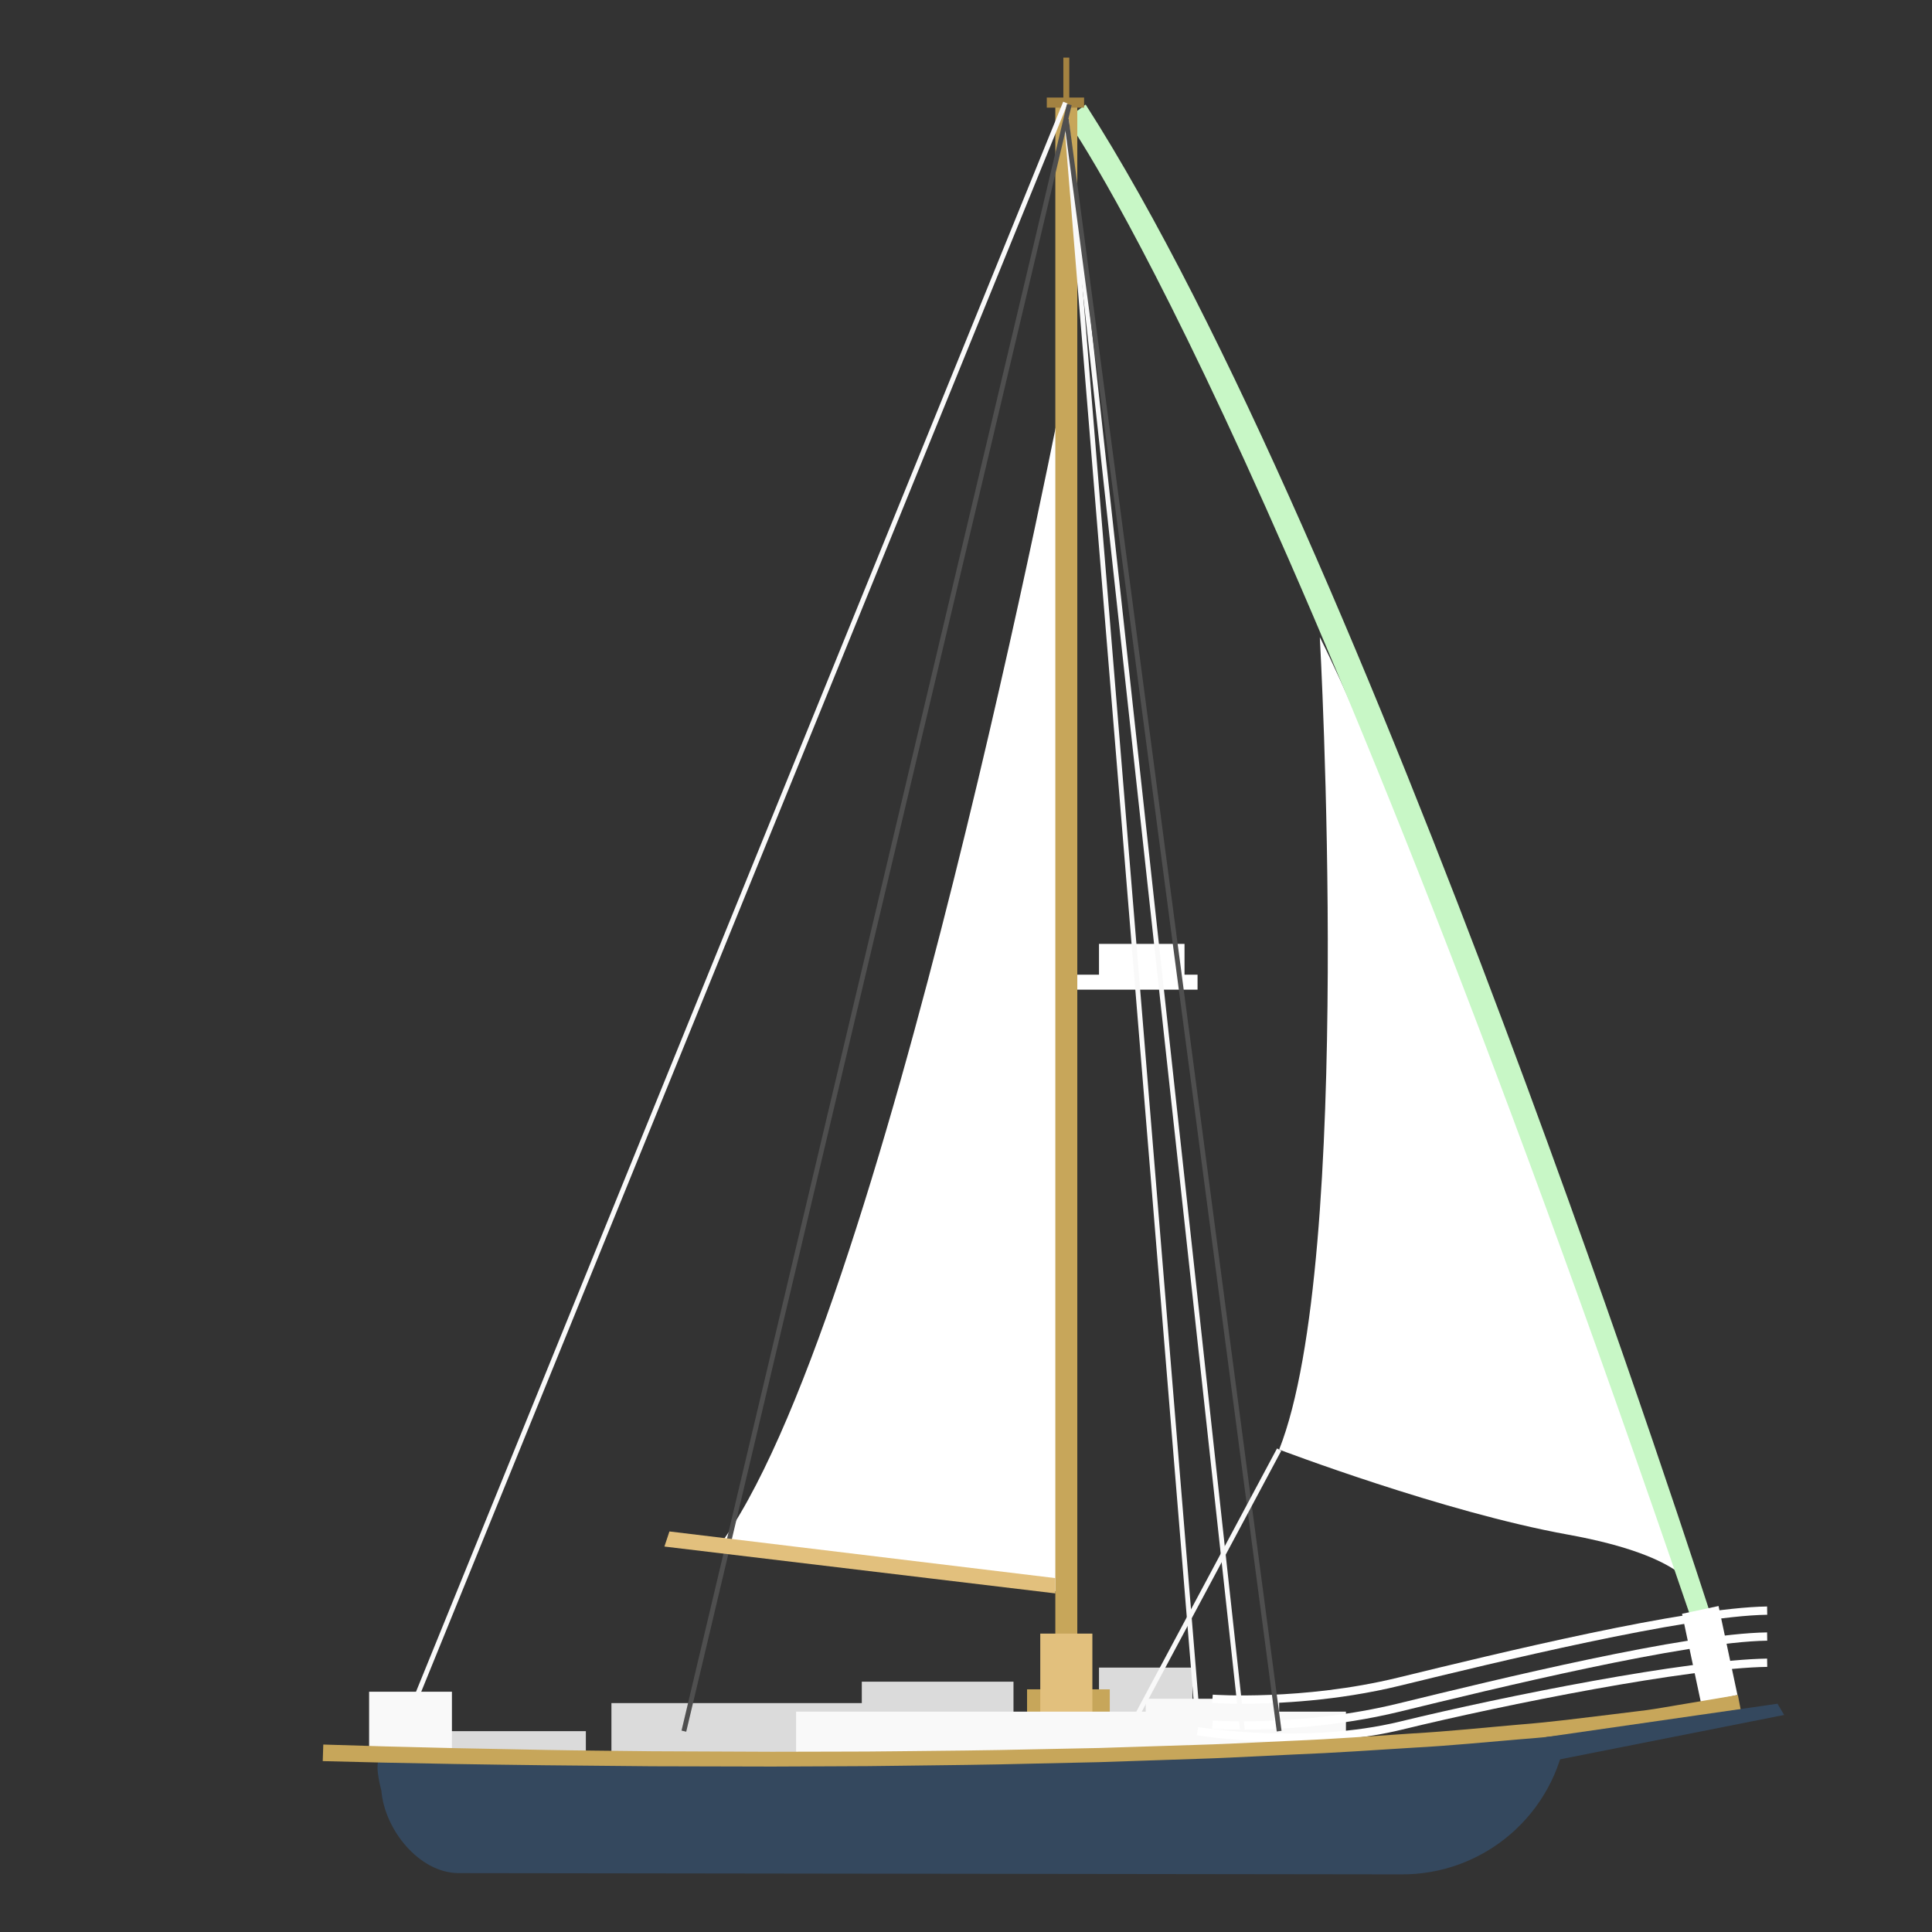 <?xml version="1.0" encoding="utf-8"?>
<!-- Generator: Adobe Illustrator 16.0.0, SVG Export Plug-In . SVG Version: 6.00 Build 0)  -->
<!DOCTYPE svg PUBLIC "-//W3C//DTD SVG 1.1//EN" "http://www.w3.org/Graphics/SVG/1.1/DTD/svg11.dtd">
<svg version="1.1" id="Layer_1" xmlns="http://www.w3.org/2000/svg" xmlns:xlink="http://www.w3.org/1999/xlink" x="0px" y="0px"
	 width="200px" height="200px" viewBox="0 0 200 200" enable-background="new 0 0 200 200" xml:space="preserve">
<rect x="0" y="0" width="200" height="200" fill="#333333" stroke="none"/>
<g>
	<g>
		<g>
			<rect x="63.295" y="176.304" fill="#DBDBDB" width="29.855" height="7.648"/>
		</g>
		<g>
			<rect x="89.214" y="174.087" fill="#DBDBDB" width="15.702" height="3.54"/>
		</g>
		<g>
			<rect x="113.767" y="172.628" fill="#DBDBDB" width="9.682" height="4.999"/>
		</g>
		<g>
			<rect x="45.206" y="179.209" fill="#DBDBDB" width="15.442" height="3.125"/>
		</g>
		<g>
			<rect x="38.211" y="175.127" fill="#F9F9F9" width="8.572" height="6.748"/>
		</g>
		<g>
			<rect x="106.321" y="174.878" fill="#C7A65A" width="8.563" height="4.758"/>
		</g>
		<g>
			<path fill="#FFFFFF" d="M110.385,38.713c0,0-19.024,99.116-36.187,121.643l36.187,4.507V38.713z"/>
		</g>
		<g>
			<path fill="#FFFFFF" d="M136.627,65.959c0,0,3.595,64.361-4.209,84.099c0,0,16.993,6.469,29.854,8.797
				c12.862,2.326,13.187,6.007,13.187,6.007S146.849,86.243,136.627,65.959z"/>
		</g>
		<g>
			<path fill="#C8F7C6" d="M110.385,12.325c0,0,22.033,30.392,64.645,155.11l2.074-0.228c0,0-35.541-110.903-64.719-156.385
				L110.385,12.325z"/>
		</g>
		<g>
			<rect x="109.248" y="10.823" fill="#C7A65A" width="2.273" height="169.305"/>
		</g>
		<g>
			<rect x="107.688" y="169.11" fill="#E2C07D" width="5.394" height="10.525"/>
		</g>
		<g>
			<rect x="82.414" y="177.188" fill="#F9F9F9" width="56.917" height="6.765"/>
		</g>
		<g>
			<rect x="118.607" y="175.856" fill="#F9F9F9" width="13.811" height="3.353"/>
		</g>
		<g>
			<path fill="#34485E" d="M144.912,194.033l-97.492-0.128c-4.052-0.06-7.613-4.507-7.942-8.545c0,0-0.689-2.5-0.254-3.121
				c70.839,1.565,123.048-3.877,123.048-3.877l-0.101,0.764C161.033,187.754,153.613,194.162,144.912,194.033z"/>
		</g>
		<g>
			<rect x="113.767" y="97.711" fill="#FFFFFF" width="8.854" height="3.581"/>
		</g>
		<g>
			<rect x="111.521" y="100.899" fill="#FFFFFF" width="12.448" height="1.55"/>
		</g>
		<g>
			<path fill="#FFFFFF" d="M128.611,176.368c-1.932,0-3.098-0.08-3.13-0.083l0.062-0.855c0.093,0.005,9.301,0.646,19.165-1.76
				c10.38-2.532,29.699-7.245,38.221-7.367l0.014,0.856c-8.427,0.122-28.422,5.001-38.03,7.344
				C138.413,176.089,132.193,176.368,128.611,176.368z"/>
		</g>
		<g>
			<rect x="110.077" y="5.965" fill="#A38241" width="0.616" height="4.857"/>
		</g>
		<g>
			<path fill="#FFFFFF" d="M128.612,179.052c-1.931,0-3.099-0.082-3.131-0.085l0.062-0.855c0.093,0.007,9.299,0.648,19.165-1.758
				c10.38-2.533,29.699-7.246,38.221-7.368l0.014,0.857c-8.427,0.121-28.422,5-38.03,7.343
				C138.415,178.771,132.196,179.052,128.612,179.052z"/>
		</g>
		<g>
			<path fill="#FFFFFF" d="M133.414,180.312c-5.399,0-9.449-0.667-9.516-0.68l0.143-0.846c0.109,0.018,11.067,1.826,20.913-0.577
				c10.791-2.632,29.706-6.392,37.976-6.511l0.014,0.857c-8.205,0.119-27.035,3.866-37.786,6.488
				C141.163,180.019,136.992,180.312,133.414,180.312z"/>
		</g>
		<g>
			
				<rect x="172.343" y="169.406" transform="matrix(0.208 0.978 -0.978 0.208 307.735 -37.533)" fill="#FFFFFF" width="9.42" height="3.863"/>
		</g>
		<g>
			<path fill="#C7A65A" d="M33.467,180.594c0,0,2.292,0.07,6.304,0.191c4.013,0.115,9.748,0.246,16.63,0.365
				c3.441,0.068,7.17,0.089,11.113,0.139c3.943,0.017,8.102,0.034,12.404,0.053c2.152-0.004,4.338-0.009,6.551-0.015
				c2.215,0,4.455-0.012,6.713-0.042c4.516-0.048,9.104-0.082,13.692-0.194c2.294-0.046,4.587-0.093,6.871-0.139
				c2.284-0.073,4.559-0.146,6.815-0.217c2.256-0.08,4.496-0.129,6.709-0.23c2.207-0.104,4.394-0.205,6.541-0.304
				c4.296-0.175,8.439-0.496,12.372-0.753c3.935-0.227,7.638-0.623,11.063-0.917c3.427-0.268,6.546-0.689,9.316-1.02
				c1.386-0.171,2.682-0.331,3.879-0.478c1.195-0.16,2.283-0.373,3.271-0.531c3.941-0.663,6.193-1.041,6.193-1.041l0.322,1.686
				c0,0-2.278,0.354-6.267,0.976c-0.998,0.146-2.099,0.347-3.304,0.493c-1.207,0.139-2.511,0.288-3.904,0.447
				c-2.787,0.321-5.927,0.731-9.368,0.985c-3.438,0.282-7.157,0.664-11.102,0.873c-3.942,0.243-8.099,0.539-12.403,0.707
				c-2.151,0.104-4.34,0.21-6.553,0.317c-2.216,0.107-4.458,0.16-6.719,0.243c-2.26,0.077-4.537,0.153-6.824,0.23
				c-2.288,0.05-4.584,0.102-6.881,0.152c-4.593,0.121-9.187,0.164-13.708,0.22c-2.261,0.036-4.503,0.052-6.72,0.056
				c-2.215,0.01-4.405,0.019-6.558,0.028c-4.306-0.011-8.469-0.021-12.416-0.03c-3.947-0.039-7.68-0.074-11.124-0.106
				c-6.889-0.08-12.63-0.181-16.649-0.273c-4.02-0.099-6.316-0.156-6.316-0.156L33.467,180.594z"/>
		</g>
		<g>
			<rect x="108.363" y="10.099" fill="#A38241" width="3.861" height="1.045"/>
		</g>
		
			<line fill="none" stroke="#F9F9F9" stroke-width="0.5" stroke-miterlimit="10" x1="110.294" y1="10.622" x2="42.497" y2="177.188"/>
		
			<line fill="none" stroke="#F9F9F9" stroke-width="0.5" stroke-miterlimit="10" x1="110.385" y1="12.325" x2="128.612" y2="179.052"/>
		
			<line fill="none" stroke="#F9F9F9" stroke-width="0.5" stroke-miterlimit="10" x1="110.385" y1="12.325" x2="124.041" y2="178.786"/>
		
			<line fill="none" stroke="#4F4F4F" stroke-width="0.5" stroke-miterlimit="10" x1="110.385" y1="12.325" x2="132.418" y2="179.209"/>
		
			<line fill="none" stroke="#4F4F4F" stroke-width="0.5" stroke-miterlimit="10" x1="110.693" y1="10.823" x2="70.794" y2="179.209"/>
		
			<line fill="none" stroke="#F9F9F9" stroke-width="0.5" stroke-miterlimit="10" x1="132.418" y1="150.059" x2="117.213" y2="178.501"/>
		<polygon fill="#E2C07D" points="109.248,163.366 69.3,158.535 68.779,160.098 109.248,164.948 		"/>
		<polygon fill="#34485E" points="160.06,179.818 184.006,176.368 184.692,177.532 160.06,182.409 		"/>
	</g>
</g>
</svg>
